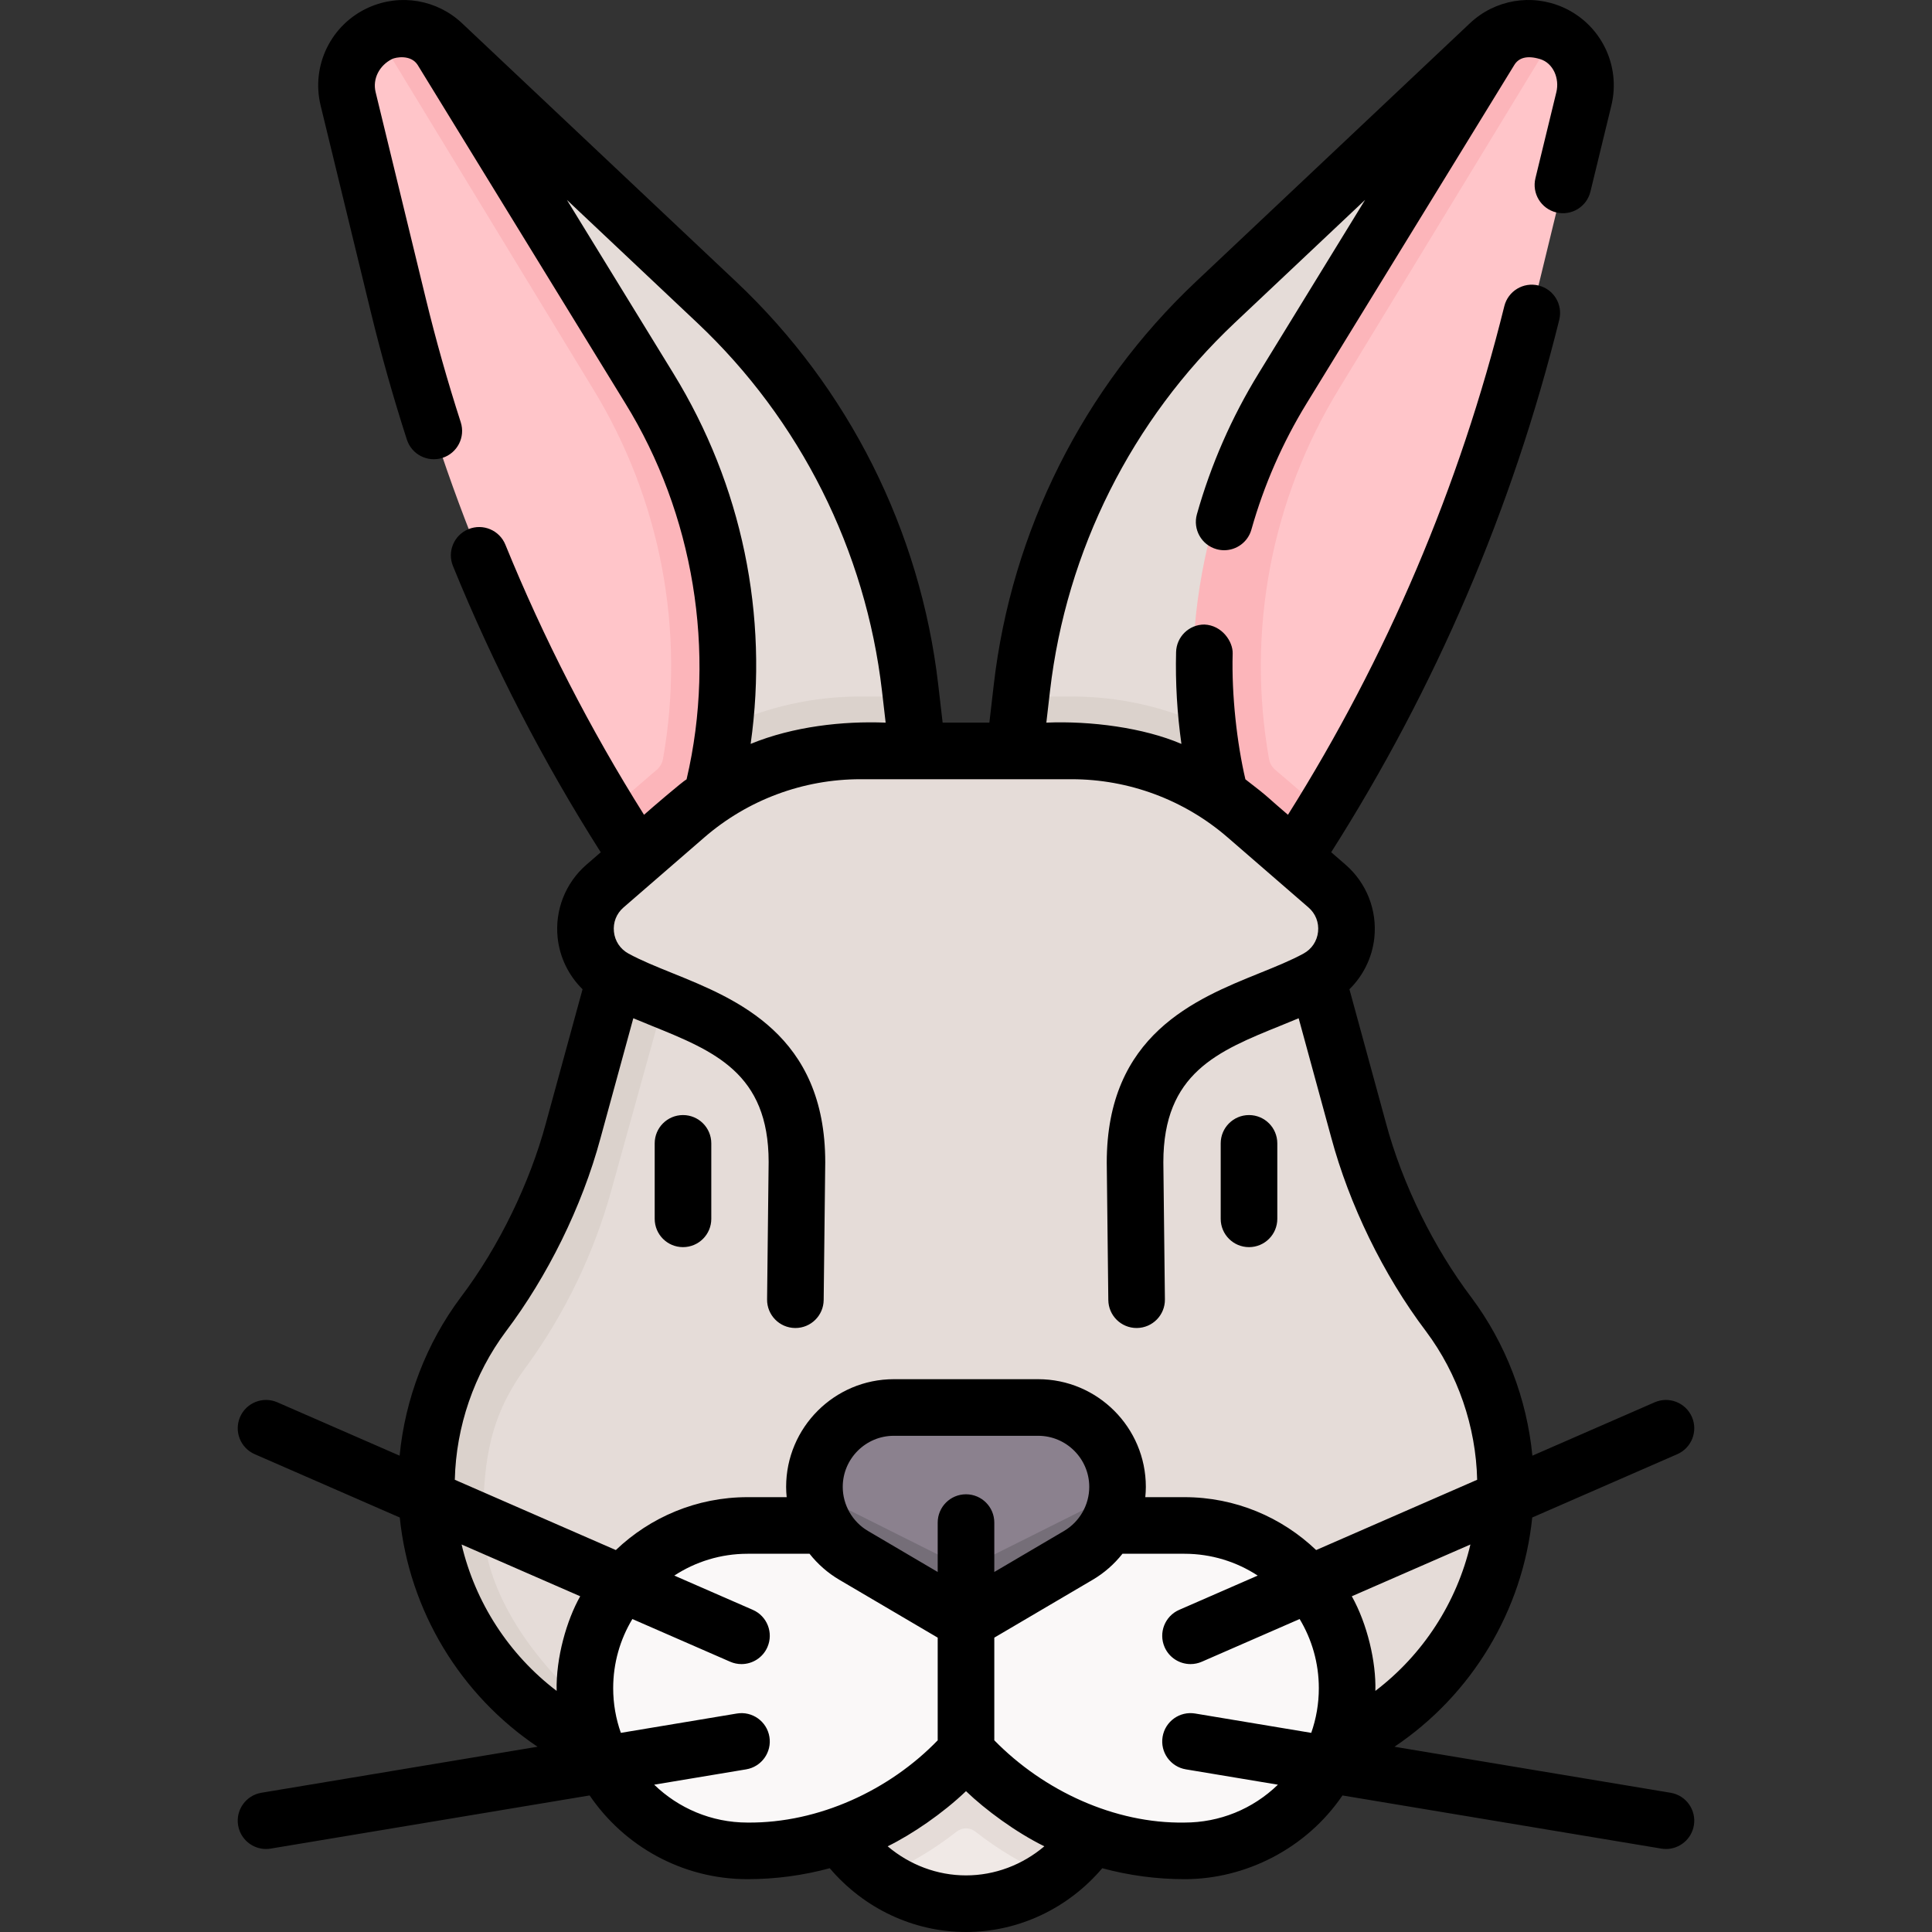 <svg id="Capa_1" enable-background="new 0 0 512.008 512.008" height="512" viewBox="0 0 512.008 512.008" width="512" xmlns="http://www.w3.org/2000/svg"><rect x="0" y="0" width="512.008" height="512.008" fill="#333333" stroke="none"/><g><g><path d="m419.744 26.198-13.28 54.66c-14.2 58.4-39.47 113.53-74.44 162.41l-1.25 1.74-4.238-38.511c-7.75-35.51-1.478-70.477 17.532-101.447l54.468-93.489c2.57-1.81 3.473-2.479 6.553-2.479 2.06 0 3.817-.04 5.777.83.276.122.854-.863 1.119-.726 6.168 3.176 9.418 10.195 7.759 17.012z" fill="#ffc5c9"/><path d="m339.924 102.928c-19.01 30.97-25.3 68.1-17.55 103.61l8.4 38.47-63.94-28.31 5.404-27.435-1.685-4.685.271-2.34c4.52-39.01 22.66-75.17 51.23-102.11l72.63-68.5c.53-.5 1.1-.96 1.69-1.37z" fill="#e5dcd8"/><path d="m92.264 26.198 13.28 54.66c11.528 47.413 30.354 92.671 55.742 134.179 0 0 3.721 1.431 4.484 2.652 5.211 8.345 8.475 17.557 14.214 25.579l1.25 1.74 4.238-38.511c7.75-35.51 1.478-70.477-17.532-101.447l-54.468-93.489c-2.57-1.81-3.473-2.479-6.553-2.479-2.06 0-3.817-.04-5.777.83-.276.122-.854-.863-1.119-.726-6.167 3.176-9.417 10.195-7.759 17.012z" fill="#ffc5c9"/><path d="m172.084 102.928c19.01 30.97 25.3 68.1 17.55 103.61l-8.4 38.47 63.94-28.31-5.851-28.094 2.132-4.026-.271-2.34c-4.52-39.01-22.66-75.17-51.23-102.11l-72.63-68.5c-.53-.5-1.1-.96-1.69-1.37z" fill="#e5dcd8"/><path d="m383.922 348.326-.763-1.04c-10.485-14.305-18.257-30.412-22.93-47.522l-7.143-26.157-12.763-19.62c10.654 0-169.372 4.868-169.372 4.868l-10.998 40.186s-14.596 34.63-17.569 40.148c-9.093 16.881-25.04 41.279-25.04 53.607 0 41.866 29.598 76.713 71.464 76.713h134.392c41.866 0 75.804-33.939 75.804-75.804 0-16.358-5.291-32.276-15.082-45.379z" fill="#e5dcd8"/><path d="m203.804 469.508h-15c-20.93 0-39.88-8.48-53.6-22.2s-22.2-32.67-22.2-53.6c0-16.36 5.29-32.28 15.08-45.38l.729-.995c10.469-14.283 18.233-30.363 22.908-47.444l7.165-26.182 17.175-8.832-14.089 50.732c-4.611 16.603-12.139 32.253-22.231 46.22-9.79 13.1-11.527 24.523-11.737 40.881-.191 14.853 8.48 30.88 22.2 44.6s32.67 22.2 53.6 22.2z" fill="#dbd2cc"/><path d="m296.504 462.508c0-23.196-18.132-42-40.5-42s-40.5 18.804-40.5 42c0 11.734 8.487 19.88 15.968 27.501 1.76 1.792 1.881 7.321 1.881 7.321 6.465 4.532 14.26 7.178 22.651 7.178 8.388 0 16.18-2.644 22.644-7.173 0 0 1.418-3.055 2.388-3.88 9.057-7.702 15.468-17.852 15.468-30.947z" fill="#f0e9e6"/><path d="m296.504 462.508c0 14.5-7.086 27.277-17.856 34.827-7.183-3.053-13.963-7.064-20.187-11.942-1.444-1.131-3.47-1.131-4.914 0-6.224 4.878-13.011 8.883-20.195 11.936-10.77-7.55-17.849-20.322-17.849-34.822 0-23.2 18.13-42 40.5-42s40.501 18.802 40.501 42.001z" fill="#e5dcd8"/><path d="m198.12 404.272h115.769c23.813 0 43.118 19.305 43.118 43.118v.005c0 23.813-19.306 43.116-43.118 43.113h-.01c-18.582-.002-36.502-6.82-50.377-19.137-.306-.272-.611-2.5-.913-2.777l-3.206-2.94c-1.912-1.753-4.847-1.753-6.759 0l-3.206 2.94c-.302.277-.606 2.505-.912 2.777-13.878 12.319-31.802 19.138-50.387 19.138-23.813 0-43.118-19.305-43.118-43.118 0-23.814 19.305-43.119 43.119-43.119z" fill="#faf8f8"/><path d="m283.557 410.796-25.017 13.813c-1.565.92-3.505.92-5.07 0l-25.487-14.493c-6.217-3.657-11.883-8.161-12.131-15.336-.008-.242-.013-.485-.013-.728 0-11.621 9.421-21.042 21.042-21.042h38.246c11.621 0 21.042 9.421 21.042 21.042 0 .32-.007.639-.022.957 0 0-2.228 5.09-3.313 7.49-1.762 3.893-5.471 6.058-9.277 8.297z" fill="#8b818e"/><path d="m296.157 394.778c-.12 3.47-1.092 6.79-2.762 9.72-1.79 3.13-4.39 5.8-7.6 7.69l-27.25 16.03c-1.57.92-3.51.92-5.08 0l-27.25-16.03c-6.22-3.66-10.11-10.23-10.36-17.41 1.5 1.3 3.22 2.46 5.13 3.41l32.04 16.03c1.84.92 4.12.92 5.96 0l32.04-16.03c1.909-.95 3.632-2.109 5.132-3.41z" fill="#756e78"/><path d="m245.174 216.698-63.94 28.31 8.4-38.47c1.01-4.61 1.78-9.24 2.31-13.89 11.2-5.28 23.5-8.07 36.07-8.07h13.441z" fill="#dbd2cc"/><path d="m330.774 245.008-63.94-28.31 3.72-32.12h13.44c12.57 0 24.87 2.79 36.07 8.07.53 4.65 1.3 9.28 2.31 13.89z" fill="#dbd2cc"/><g fill="#fcb5ba"><path d="m354.924 102.928 57.06-93.74c-.27-.14-.53-.27-.81-.39-1.96-.87-4.05-1.29-6.11-1.29-3.08 0-6.12.94-8.69 2.75l-58.434 90.707c-19.01 30.97-26.553 70.192-18.803 105.702l11.637 38.34c6.11-8.443 13.626-19.641 19.95-29.97-3.419-2.911-8.95-7.85-12.683-10.937-.908-.751-1.526-1.799-1.732-2.96-6.014-33.85.566-68.807 18.615-98.212z"/><path d="m115.634 10.258c-2.57-1.81-5.61-2.75-8.69-2.75-2.06 0-4.15.42-6.11 1.29-.28.12-.54.25-.81.39l57.06 93.74c18.04 29.39 24.622 64.326 18.624 98.162-.208 1.176-.826 2.252-1.752 3.007-.466.38-.928.766-1.383 1.161l-11.288 9.779c6.05 9.817 12.351 19.418 19.948 29.971l11.637-38.34c7.75-35.51.207-74.732-18.803-105.702z"/></g><path d="m211.002 344.008.198-36.428c0-36.29-30.495-39.01-48.249-48.725-9.162-5.013-10.513-17.627-2.62-24.467l21.409-18.554c12.845-11.132 29.273-17.26 46.271-17.26h55.986c16.998 0 33.426 6.128 46.271 17.26l21.409 18.554c7.893 6.84 6.542 19.454-2.62 24.467-17.754 9.715-48.249 12.436-48.249 48.725l.198 36.428z" fill="#e5dcd8"/></g><g><path d="m442.738 475.11-73.182-12.197c20.482-13.751 33.977-36.051 36.507-60.751l38.441-16.78c3.797-1.657 5.531-6.078 3.874-9.874-1.658-3.797-6.078-5.528-9.874-3.874l-32.401 14.143c-1.467-15.108-7.07-29.759-16.161-41.924-9.805-12.96-18.25-29.825-22.661-46.301l-9.663-35.382c3.665-3.604 6.041-8.4 6.601-13.633.784-7.317-2.068-14.563-7.63-19.384l-3.806-3.298c27.676-43.541 48.014-90.972 60.443-141.105.997-4.021-1.454-8.088-5.475-9.084-4.016-.998-8.087 1.455-9.084 5.475-11.86 47.834-31.143 93.134-57.339 134.788-5.497-4.658-4.68-4.355-11.279-9.4-2.216-9.463-3.687-22.282-3.372-33.332.105-3.112-2.784-7.5-7.502-7.688-4.055 0-7.392 3.235-7.494 7.312-.203 8.129.283 16.272 1.414 24.326-10.016-4.301-24.015-6.131-35.798-5.641l.974-8.409c4.309-37.196 21.684-71.828 48.925-97.518l34.574-32.605-28.245 46.025c-7.13 11.618-12.622 24.161-16.323 37.281-1.124 3.986 1.196 8.13 5.183 9.255.681.191 1.366.283 2.04.283 3.273 0 6.282-2.16 7.215-5.466 3.326-11.792 8.262-23.065 14.671-33.508l54.981-89.59c1.136-1.895 3.299-2.67 6.85-1.597 3.531 1.067 5.189 5.179 4.317 8.765l-5.545 22.812c-.978 4.025 1.492 8.081 5.517 9.06 4.033.979 8.081-1.492 9.06-5.517l5.545-22.812c2.588-10.646-2.805-21.591-12.823-26.025-8.346-3.691-18.029-2.036-24.671 4.228l-72.635 68.502c-29.808 28.108-48.819 66.003-53.534 106.703l-1.174 10.136h-12.387l-1.175-10.136c-4.715-40.7-23.727-78.595-53.534-106.703l-72.637-68.498c-6.641-6.263-16.325-7.922-24.672-4.228-10.018 4.435-15.41 15.38-12.822 26.024l13.286 54.66c2.762 11.36 5.982 22.759 9.572 33.879 1.272 3.942 5.504 6.104 9.441 4.834 3.942-1.273 6.106-5.5 4.834-9.441-3.478-10.771-6.597-21.812-9.271-32.814l-13.286-54.662c-.872-3.585 1.029-7.093 4.317-8.764 1.03-.523 5.031-1.251 6.819 1.546l55.012 89.64c18.05 29.218 24.231 65.716 16.261 99.683-1.065.576-9.197 7.544-11.281 9.401-14.279-22.719-26.626-46.76-36.743-71.585-1.563-3.836-5.938-5.681-9.775-4.115-3.836 1.562-5.679 5.939-4.115 9.775 10.735 26.344 23.899 51.834 39.166 75.863l-3.791 3.285c-5.562 4.82-8.414 12.066-7.63 19.384.56 5.231 2.935 10.027 6.599 13.631l-9.717 35.504c-4.213 15.642-12.33 32.615-22.591 46.163-9.103 12.18-14.707 26.833-16.174 41.941l-32.401-14.143c-3.796-1.656-8.217.078-9.874 3.874s.077 8.217 3.874 9.874l38.441 16.78c2.53 24.702 16.025 47 36.508 60.751l-73.182 12.198c-4.085.682-6.846 4.546-6.165 8.632.612 3.668 3.789 6.268 7.39 6.268.409 0 .824-.033 1.242-.103l84.525-14.088c9.118 13.383 24.477 22.189 41.857 22.189 7.43 0 14.74-1 21.776-2.9 9.063 10.666 22.196 16.9 36.109 16.9 13.916 0 27.048-6.233 36.11-16.9 7.035 1.899 14.344 2.9 21.774 2.9 16.182.027 32.312-8.113 41.888-22.184l84.495 14.083c.418.069.833.103 1.242.103 3.601 0 6.777-2.6 7.39-6.268.679-4.086-2.081-7.95-6.166-8.632zm-78.248-26.998c.232-7.639-2.136-17.756-6.243-25.077l31.433-13.721c-3.639 15.433-12.565 29.189-25.19 38.798zm-186.008-349.11-28.245-46.025 34.574 32.605c27.241 25.689 44.616 60.321 48.925 97.518l.974 8.409c-11.319-.458-24.542 1.017-35.777 5.632 4.824-34.076-2.286-68.54-20.451-98.139zm-44.39 253.817c10.929-14.479 20.145-32.954 25.047-51.187l8.698-31.781c1.547.649 3.115 1.292 4.726 1.943 16.708 6.752 31.138 12.583 31.138 36.136l-.413 36.428c-.048 4.142 3.271 7.537 7.414 7.584.028.001.058.001.087.001 4.103 0 7.451-3.302 7.497-7.415l.415-36.513c0-33.755-23.419-43.219-40.518-50.128-4.269-1.726-8.301-3.354-11.631-5.177-2.182-1.194-3.585-3.297-3.85-5.769s.661-4.823 2.54-6.451l21.409-18.554c11.479-9.949 26.168-15.429 41.359-15.429h55.986c15.191 0 29.88 5.479 41.359 15.429l21.409 18.554c1.879 1.628 2.805 3.979 2.54 6.451s-1.668 4.574-3.85 5.769c-3.33 1.822-7.362 3.451-11.631 5.177-17.099 6.909-40.518 16.373-40.518 50.213l.415 36.428c.046 4.113 3.395 7.415 7.497 7.415.029 0 .059 0 .087-.001 4.143-.047 7.462-3.442 7.414-7.584l-.413-36.343c0-23.638 14.43-29.469 31.138-36.221 1.61-.65 3.176-1.293 4.721-1.941l8.644 31.652c4.732 17.571 13.688 36.233 25.103 51.311 8.457 11.315 13.234 25.233 13.559 39.348l-42.672 18.627c-9.09-8.675-21.385-14.019-34.912-14.019h-10.367c.087-.901.147-1.807.147-2.722 0-15.738-12.804-28.542-28.542-28.542h-38.246c-15.738 0-28.542 12.804-28.542 28.542 0 .914.06 1.821.147 2.722h-10.367c-13.527 0-25.822 5.344-34.912 14.019l-42.672-18.627c.33-14.115 5.106-28.033 13.56-39.345zm121.912 43.189c-4.143 0-7.5 3.357-7.5 7.5v13.09l-18.489-10.876c-4.118-2.422-6.676-6.895-6.676-11.672 0-7.467 6.075-13.542 13.542-13.542h38.246c7.467 0 13.542 6.075 13.542 13.542 0 4.777-2.558 9.25-6.676 11.672l-18.489 10.876v-13.09c0-4.142-3.357-7.5-7.5-7.5zm-133.675 13.306 31.433 13.721c-3.574 6.3-6.459 16.309-6.243 25.078-12.626-9.609-21.552-23.365-25.19-38.799zm51.04 63.654 24.368-4.061c4.085-.682 6.846-4.546 6.165-8.632-.682-4.085-4.536-6.848-8.632-6.165l-30.737 5.123c-1.311-3.708-2.032-7.692-2.032-11.843 0-6.696 1.86-12.964 5.086-18.321l25.917 11.313c.977.426 1.994.628 2.996.628 2.892 0 5.646-1.683 6.878-4.502 1.657-3.796-.077-8.217-3.874-9.874l-20.803-9.081c5.59-3.651 12.258-5.782 19.418-5.782h16.422c2.153 2.722 4.8 5.075 7.868 6.88l26.095 15.35v27.209c-12.712 13.154-31.475 21.973-50.385 21.798-9.609 0-18.336-3.832-24.75-10.04zm82.635 24.04c-7.639 0-14.946-2.791-20.76-7.708 6.475-3.177 14.624-8.738 20.76-14.616 5.144 4.954 13.179 10.886 20.76 14.616-5.812 4.918-13.12 7.708-20.76 7.708zm57.88-14c-18.467.291-37.238-8.374-50.38-21.798v-27.209l26.095-15.35c3.068-1.805 5.714-4.158 7.868-6.88h16.422c7.16 0 13.828 2.131 19.418 5.782l-20.802 9.08c-3.797 1.657-5.531 6.078-3.874 9.874 1.231 2.82 3.986 4.502 6.878 4.502 1.002 0 2.02-.202 2.996-.628l25.916-11.312c3.227 5.358 5.087 11.628 5.087 18.326 0 4.097-.691 8.086-2.011 11.84l-30.759-5.126c-4.1-.685-7.95 2.08-8.632 6.165-.681 4.086 2.08 7.95 6.165 8.632l24.392 4.065c-6.679 6.473-15.447 10.037-24.779 10.037z"/><path d="m181.004 330.508c4.143 0 7.5-3.357 7.5-7.5v-20c0-4.143-3.357-7.5-7.5-7.5s-7.5 3.357-7.5 7.5v20c0 4.143 3.358 7.5 7.5 7.5z"/><path d="m331.004 330.508c4.143 0 7.5-3.357 7.5-7.5v-20c0-4.143-3.357-7.5-7.5-7.5s-7.5 3.357-7.5 7.5v20c0 4.143 3.358 7.5 7.5 7.5z"/></g></g></svg>